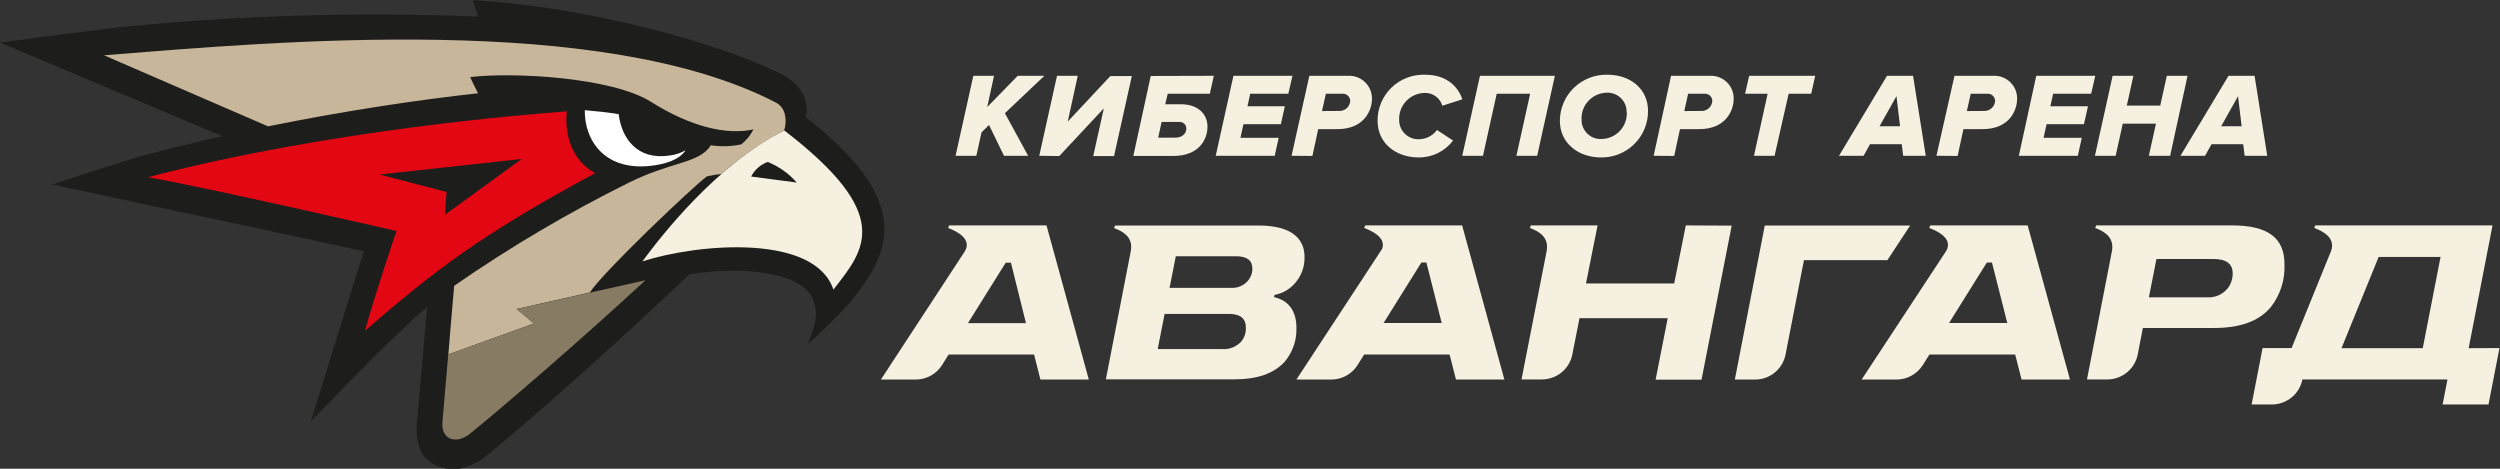 <svg width="400" height="75" viewBox="0 0 400 75" fill="none" xmlns="http://www.w3.org/2000/svg">
<rect x="0" y="0" width="400" height="75" fill="#333333" stroke="none"/>
<g clip-path="url(#clip0_3_3)">
<path d="M141.47 35.88C141.09 30.6 137.19 25.265 128.87 18.692C129.269 17.769 129.464 14.197 125.323 12.037C114.887 6.6 92.481 0.877 75.647 0.037C75.814 0.48 76.204 1.726 76.492 2.649C57.923 1.901 39.325 2.413 20.827 4.182C15.757 4.671 0 6.812 0 6.812L35.609 21.803C31.811 22.643 27.949 23.557 24.067 24.572C20.186 25.588 8.366 29.52 8.366 29.52L22.6 32.575C29.694 34.089 49.685 38.289 58.219 40.228C57.086 43.661 49.741 67.431 49.741 67.431C49.741 67.431 59.258 57.535 62.211 54.766C65.925 51.249 67.207 50.058 68.33 49.145C67.903 54.203 66.947 65.068 66.696 67.745C66.501 69.886 66.928 72.102 68.182 73.403C68.872 74.024 69.689 74.491 70.576 74.771C71.464 75.052 72.401 75.139 73.326 75.028C75.081 74.683 76.716 73.891 78.07 72.729C83.799 68.114 98.164 55.459 110.318 43.865C110.996 43.763 111.674 43.671 112.361 43.597C120.718 42.674 128.777 44.003 130.152 48.102C131.08 50.797 130.152 52.458 129.288 55.034C131.584 52.991 133.775 50.834 135.853 48.572C138.202 45.683 141.832 41.188 141.47 35.954" fill="#1D1D1B"/>
<path d="M76.344 14.954H76.501C76.009 14.031 75.573 13.034 75.22 12.332C82.054 11.52 97.876 12.332 104.19 16.311C110.504 20.289 116.261 21.646 120.56 20.705C120.081 21.623 119.421 22.436 118.619 23.095C117.011 23.44 115.353 23.49 113.726 23.243C111.934 26.151 107.542 25.791 100.615 29.225C90.906 34.041 81.565 39.557 72.666 45.729C72.388 49.108 71.794 55.671 71.738 56.695L85.443 51.757L82.657 49.44L94.385 46.791C96.242 43.763 110.81 29.908 113.104 28.218C113.876 28.047 114.657 27.918 115.444 27.831C118.486 25.109 121.851 22.766 125.463 20.852C125.527 20.659 125.58 20.461 125.62 20.262C125.825 19.025 125.732 17.225 124.079 16.375C96.149 1.975 44.467 6.628 16.639 8.843L42.879 20.215C55.442 17.677 67.021 15.96 76.306 14.945" fill="#C8B69A"/>
<path d="M82.667 49.449L85.452 51.766L71.719 56.686C71.719 56.686 70.977 65.455 70.791 67.523C70.531 70.292 72.945 71.215 75.229 69.369C80.336 65.215 92.212 55.043 103.28 44.834L82.667 49.449Z" fill="#877B63"/>
<path d="M107.171 24.877C101.962 25.698 99.445 22.108 98.99 18.268C97.133 17.954 95.276 17.779 93.568 17.631C93.484 22.422 96.771 27.637 104.71 26.455C107.644 26.021 109.055 25.043 109.705 24.028C108.936 24.477 108.083 24.766 107.198 24.877" fill="white"/>
<path d="M125.472 20.861C114.58 26.4 105.824 37.708 102.788 41.815C111.776 38.935 130.347 37.375 133.346 46.339C138.267 40.006 143.244 34.505 125.472 20.861ZM120.179 28.246C120.741 27.166 121.688 26.333 122.835 25.911C124.622 26.629 126.213 27.759 127.477 29.206L120.179 28.246Z" fill="#F5F0E0"/>
<path d="M95.211 27.701C91.497 25.634 90.29 21.591 90.698 17.815C84.737 18.259 52.629 20.76 23.668 28.357C33.037 29.972 63.437 36.96 63.437 36.96C63.437 36.96 60.113 46.708 58.395 52.911C69.537 43.283 76.826 37.625 95.22 27.701H95.211ZM60.726 27.923L83.484 25.431L71.19 34.357L71.45 30.711L60.726 27.923Z" fill="#E30613"/>
<path d="M277.574 60.729L282.365 36.083H305.625L301.985 41.622H288.633L285.689 56.723C285.469 57.851 284.862 58.867 283.971 59.598C283.079 60.329 281.96 60.729 280.805 60.729H277.574Z" fill="#F5F0E0"/>
<path d="M167.441 36.065H151.851C151.796 36.194 151.749 36.342 151.703 36.48C153.272 37.062 155.547 38.326 154.358 40.237L140.941 60.729H146.512C147.358 60.728 148.189 60.513 148.928 60.105C149.667 59.696 150.29 59.107 150.737 58.394L151.777 56.723H165.454L166.466 60.729H174.21L167.441 36.065ZM154.869 51.702L160.914 42.028H161.749L164.154 51.702H154.869Z" fill="#F5F0E0"/>
<path d="M233.942 36.065H218.427C218.371 36.194 218.324 36.342 218.278 36.48C219.727 37.025 221.788 38.114 221.138 39.822L207.424 60.729H212.995C213.84 60.728 214.672 60.513 215.411 60.105C216.15 59.696 216.772 59.107 217.22 58.394L218.269 56.723H231.937L232.958 60.729H240.702L233.942 36.065ZM221.37 51.683L227.415 42.009H228.223L230.674 51.683H221.37Z" fill="#F5F0E0"/>
<path d="M324.427 36.065H308.837C308.791 36.194 308.744 36.342 308.689 36.48C310.239 37.052 312.449 38.252 311.409 40.126L297.862 60.729H303.433C304.279 60.728 305.11 60.513 305.849 60.105C306.588 59.696 307.211 59.107 307.658 58.394L308.707 56.723H322.431L323.452 60.729H331.196L324.427 36.065ZM311.846 51.683L317.89 42.009H318.717L321.168 51.683H311.846Z" fill="#F5F0E0"/>
<path d="M394.986 55.708L398.802 36.065H370.436L370.287 36.48C371.829 37.052 373.648 38.095 372.998 40.089L366.657 55.689H362.014L360.259 64.717H363.5C364.655 64.716 365.774 64.317 366.665 63.586C367.556 62.855 368.164 61.838 368.384 60.711H391.597L390.817 64.717H398.161L399.916 55.689L394.986 55.708ZM387.641 55.708H374.642L380.585 41.105H390.492L387.641 55.708Z" fill="#F5F0E0"/>
<path d="M204.313 47.668L203.839 47.538L203.923 47.188L204.387 47.077C205.394 46.808 206.304 46.265 207.015 45.508C207.577 44.929 208.018 44.245 208.311 43.495C208.605 42.746 208.745 41.946 208.724 41.142C208.724 36.96 204.731 36.083 201.379 36.083H178.407C178.351 36.212 178.305 36.36 178.259 36.498C179.828 37.08 181.341 38.031 180.923 40.191L176.94 60.692H197.526C201.184 60.692 203.793 59.769 205.511 57.923C206.829 56.383 207.512 54.405 207.424 52.385C207.424 50.031 206.384 48.295 204.313 47.668ZM198.612 54.628C198.237 55.046 197.771 55.374 197.25 55.586C196.729 55.799 196.166 55.891 195.603 55.855H185.232L186.337 50.225H196.551C197.247 50.225 199.336 50.225 199.336 52.366C199.387 53.183 199.128 53.99 198.612 54.628ZM199.605 44.991C199.279 45.35 198.877 45.632 198.427 45.818C197.977 46.003 197.492 46.086 197.006 46.062H187.126L188.129 41.003H197.823C199.522 41.003 200.385 41.677 200.385 42.997C200.379 43.734 200.102 44.443 199.605 44.991Z" fill="#F5F0E0"/>
<path d="M269.728 36.065L267.871 45.351H253.757L255.614 36.065H244.936C244.89 36.194 244.843 36.342 244.788 36.48C246.366 37.062 247.889 38.022 247.452 40.237L243.441 60.711H246.691C247.845 60.711 248.963 60.312 249.854 59.583C250.745 58.854 251.353 57.84 251.575 56.714L252.717 50.917H266.831L264.899 60.748H272.244L277.072 36.102L269.728 36.065Z" fill="#F5F0E0"/>
<path d="M357.111 36.065H335.384C335.328 36.194 335.282 36.342 335.235 36.48C336.804 37.062 338.327 38.022 337.9 40.237L333.917 60.711H337.157C338.314 60.71 339.434 60.309 340.325 59.576C341.217 58.843 341.823 57.825 342.041 56.695L342.858 52.477H354.251C358.439 52.477 361.392 51.397 363.295 49.182C364.847 47.214 365.635 44.756 365.515 42.258C365.515 38.049 362.859 36.065 357.111 36.065ZM356.461 46.089C356.068 46.591 355.556 46.989 354.972 47.248C354.387 47.507 353.748 47.619 353.109 47.575H343.824L345.031 41.437H354.149C356.201 41.437 357.232 42.212 357.232 43.735C357.236 44.588 356.966 45.419 356.461 46.108V46.089Z" fill="#F5F0E0"/>
<path d="M160.635 24.923L158.24 19.994L157.042 21.185L156.215 24.923H152.891L155.732 12.129H159.047L157.952 17.132L162.836 12.129H167.098L160.784 18.111L164.498 24.923H160.635Z" fill="#F5F0E0"/>
<path d="M166.281 24.923L169.122 12.129H172.437L170.84 19.449L177.655 12.175H181.09L178.249 24.969H174.916L176.615 17.335L169.484 24.969L166.281 24.923Z" fill="#F5F0E0"/>
<path d="M194.211 12.129L193.57 15H186.838L186.439 16.68H188.937C191.722 16.68 193.199 18.295 193.199 20.252C193.199 22.209 191.945 24.951 187.72 24.951H181.332L184.118 12.157L194.211 12.129ZM185.854 19.514L185.315 22.025H188.036C189.132 22.025 189.809 21.397 189.809 20.566C189.812 20.419 189.782 20.272 189.723 20.137C189.664 20.001 189.577 19.88 189.467 19.78C189.358 19.681 189.228 19.606 189.087 19.56C188.946 19.514 188.796 19.498 188.649 19.514H185.854Z" fill="#F5F0E0"/>
<path d="M194.517 24.923L197.349 12.129H206.792L206.133 15H200.033L199.596 17.003H205.576L204.935 19.874H198.955L198.473 22.043H204.592L203.951 24.923H194.517Z" fill="#F5F0E0"/>
<path d="M206.653 24.923L209.494 12.129H215.725C216.221 12.109 216.717 12.19 217.181 12.367C217.645 12.545 218.067 12.815 218.422 13.161C218.777 13.507 219.057 13.921 219.245 14.379C219.432 14.836 219.524 15.328 219.513 15.822C219.513 17.668 218.25 20.659 214.007 20.659H210.915L209.986 24.951L206.653 24.923ZM214.183 17.751C214.411 17.77 214.641 17.743 214.858 17.673C215.075 17.602 215.277 17.489 215.45 17.34C215.623 17.192 215.764 17.01 215.865 16.806C215.967 16.603 216.026 16.381 216.04 16.154C216.038 15.988 216 15.824 215.929 15.674C215.859 15.523 215.757 15.389 215.631 15.28C215.505 15.171 215.357 15.09 215.197 15.042C215.037 14.993 214.869 14.979 214.703 15H212.14L211.518 17.769L214.183 17.751Z" fill="#F5F0E0"/>
<path d="M220.414 19.338C220.402 18.351 220.592 17.37 220.972 16.457C221.352 15.545 221.915 14.718 222.626 14.028C223.337 13.337 224.181 12.797 225.108 12.441C226.035 12.085 227.025 11.919 228.018 11.954C231.491 11.954 233.302 13.892 233.979 15.886L230.776 16.92C230.596 16.3 230.209 15.76 229.679 15.387C229.15 15.015 228.508 14.833 227.86 14.871C227.314 14.891 226.778 15.018 226.281 15.245C225.785 15.472 225.338 15.794 224.967 16.193C224.597 16.591 224.308 17.059 224.12 17.569C223.931 18.079 223.845 18.62 223.868 19.163C223.858 19.585 223.936 20.005 224.098 20.395C224.26 20.786 224.502 21.139 224.809 21.431C225.115 21.724 225.48 21.95 225.879 22.095C226.278 22.24 226.703 22.301 227.127 22.274C227.674 22.255 228.209 22.113 228.692 21.857C229.175 21.601 229.592 21.238 229.912 20.797L232.494 22.486C231.845 23.342 231.003 24.033 230.034 24.503C229.066 24.973 228 25.209 226.923 25.191C223.311 25.154 220.414 22.911 220.414 19.338Z" fill="#F5F0E0"/>
<path d="M242.624 24.923L244.825 15H239.476L237.276 24.923H233.961L236.793 12.129H248.78L245.948 24.923H242.624Z" fill="#F5F0E0"/>
<path d="M249.579 19.338C249.578 18.354 249.776 17.379 250.161 16.471C250.545 15.564 251.108 14.742 251.816 14.054C252.525 13.366 253.365 12.825 254.286 12.465C255.208 12.104 256.193 11.931 257.183 11.954C260.897 11.954 263.683 14.252 263.683 17.732C263.693 18.723 263.503 19.706 263.123 20.622C262.743 21.538 262.182 22.369 261.472 23.065C260.762 23.761 259.919 24.308 258.993 24.673C258.066 25.038 257.075 25.214 256.078 25.191C252.448 25.154 249.579 22.855 249.579 19.338ZM260.257 17.945C260.268 17.523 260.191 17.103 260.03 16.713C259.869 16.322 259.628 15.97 259.322 15.677C259.016 15.384 258.652 15.158 258.254 15.013C257.855 14.868 257.43 14.807 257.007 14.834C256.463 14.854 255.928 14.981 255.433 15.209C254.939 15.436 254.495 15.759 254.127 16.158C253.759 16.557 253.474 17.025 253.289 17.535C253.105 18.044 253.024 18.585 253.051 19.126C253.04 19.55 253.118 19.971 253.28 20.363C253.442 20.754 253.685 21.108 253.993 21.401C254.3 21.694 254.666 21.92 255.067 22.064C255.468 22.208 255.895 22.267 256.32 22.237C256.865 22.218 257.401 22.091 257.896 21.865C258.392 21.638 258.837 21.316 259.206 20.916C259.575 20.517 259.861 20.048 260.046 19.538C260.231 19.028 260.312 18.486 260.285 17.945H260.257Z" fill="#F5F0E0"/>
<path d="M264.584 24.923L267.369 12.129H273.609C274.105 12.109 274.6 12.19 275.064 12.367C275.527 12.545 275.949 12.815 276.303 13.161C276.658 13.507 276.937 13.922 277.123 14.38C277.31 14.837 277.4 15.328 277.388 15.822C277.388 17.668 276.135 20.658 271.891 20.658H268.799L267.871 24.951L264.584 24.923ZM272.114 17.751C272.342 17.771 272.572 17.745 272.79 17.675C273.008 17.605 273.21 17.492 273.383 17.343C273.556 17.195 273.698 17.012 273.799 16.808C273.9 16.604 273.958 16.381 273.971 16.154C273.97 15.988 273.933 15.825 273.864 15.674C273.794 15.524 273.693 15.389 273.568 15.28C273.443 15.171 273.295 15.09 273.136 15.042C272.977 14.993 272.809 14.979 272.643 15H270.099L269.486 17.769L272.114 17.751Z" fill="#F5F0E0"/>
<path d="M280.638 24.923L282.82 15H279.208L279.867 12.129H290.434L289.793 15H286.181L283.934 24.923H280.638Z" fill="#F5F0E0"/>
<path d="M304.51 24.923L304.278 23.077H299.199L298.178 24.923H294.241L301.92 12.129H306.089L308.122 24.923H304.51ZM303.433 15.388L300.722 20.206H304.009L303.433 15.388Z" fill="#F5F0E0"/>
<path d="M309.831 24.923L312.719 12.129H318.949C319.446 12.108 319.942 12.188 320.407 12.365C320.871 12.542 321.294 12.812 321.649 13.158C322.005 13.504 322.285 13.919 322.472 14.377C322.659 14.836 322.749 15.327 322.737 15.822C322.737 17.668 321.484 20.659 317.231 20.659H314.148L313.22 24.951L309.831 24.923ZM317.361 17.751C317.589 17.77 317.818 17.743 318.036 17.673C318.253 17.602 318.454 17.489 318.627 17.34C318.8 17.192 318.942 17.01 319.043 16.806C319.145 16.603 319.204 16.381 319.218 16.154C319.217 15.987 319.18 15.823 319.11 15.672C319.04 15.52 318.939 15.386 318.812 15.277C318.685 15.167 318.537 15.086 318.377 15.039C318.216 14.991 318.047 14.978 317.881 15H315.318L314.696 17.769L317.361 17.751Z" fill="#F5F0E0"/>
<path d="M323.016 24.923L325.801 12.129H335.245L334.585 15H328.503L328.058 17.003H334.075L333.434 19.874H327.454L326.971 22.043H333.09L332.45 24.923H323.016Z" fill="#F5F0E0"/>
<path d="M343.815 24.923L344.957 19.782H339.646L338.504 24.923H335.189L338.021 12.129H341.345L340.286 16.901H345.635L346.693 12.129H350.008L347.223 24.923H343.815Z" fill="#F5F0E0"/>
<path d="M359.145 24.923L358.913 23.077H353.843L352.812 24.923H348.875L356.564 12.129H360.733L362.757 24.923H359.145ZM358.086 15.388L355.384 20.206H358.662L358.086 15.388Z" fill="#F5F0E0"/>
</g>
<defs>
<clipPath id="clip0_3_3">
<rect width="400" height="75" fill="white"/>
</clipPath>
</defs>
</svg>
